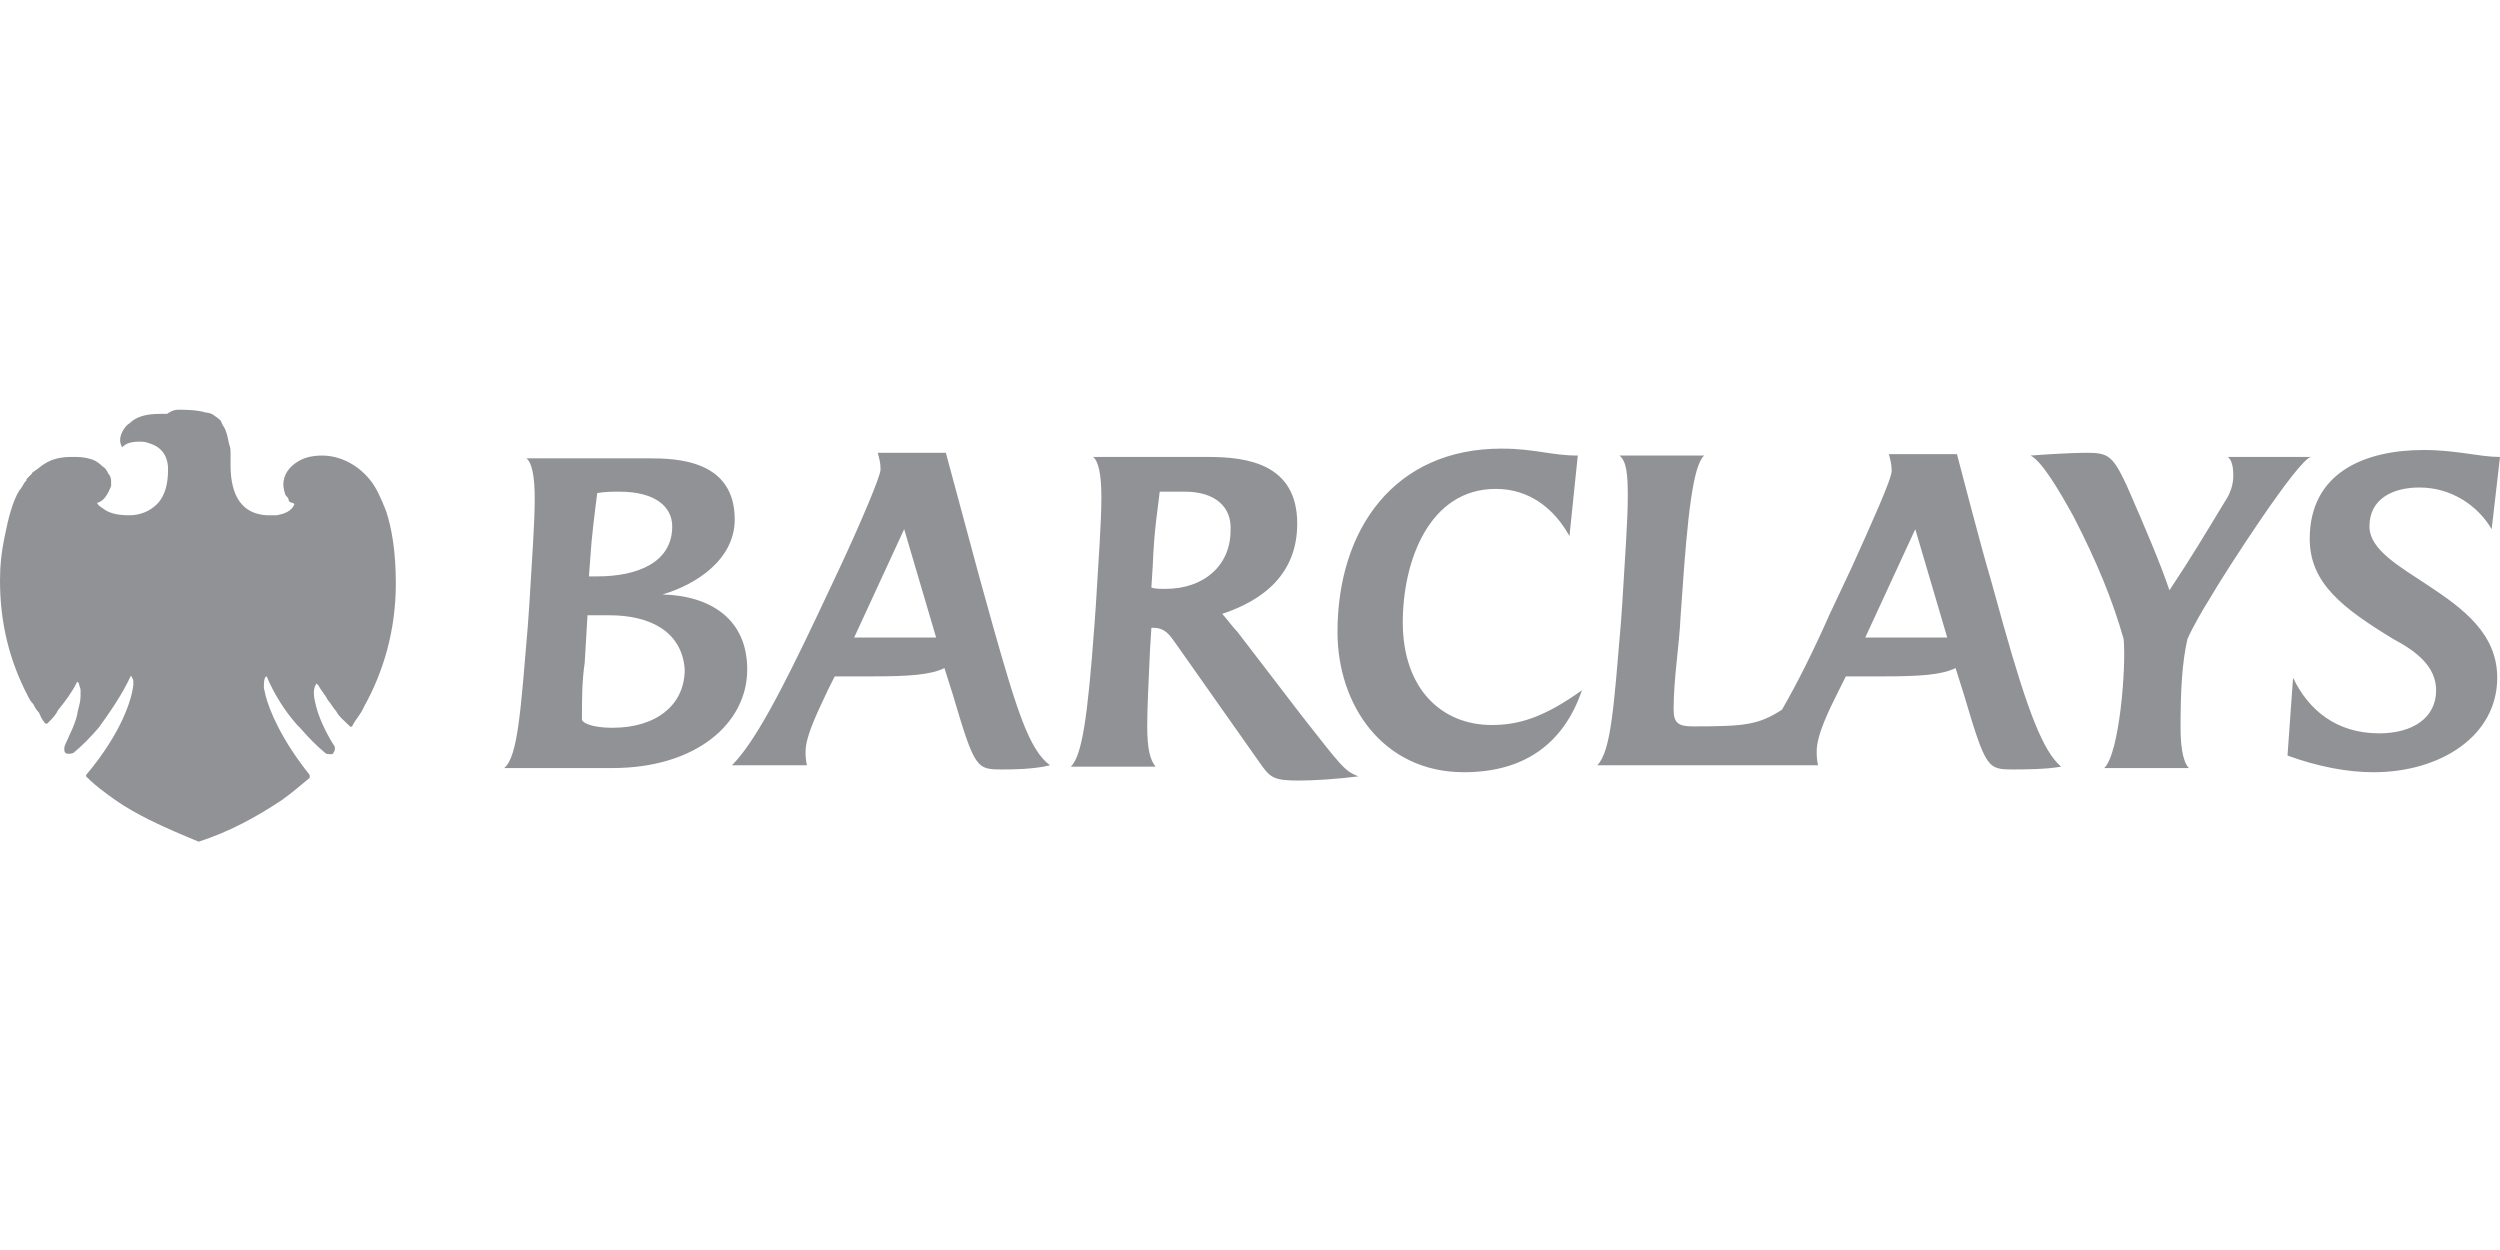 <svg version="1.1" xmlns="http://www.w3.org/2000/svg" xmlns:xlink="http://www.w3.org/1999/xlink" width="180" height="90"
	 viewBox="0 0 180 90" xml:space="preserve">
<path fill="#909295" d="M44.1,55.3h-7.8c1-0.8,1.2-4.3,1.7-10.2l0.1-1.4c0.2-3.4,0.4-6,0.4-7.8c0-1.6-0.2-2.6-0.6-2.9h8.8
	c2,0,6.2,0.1,6.2,4.4c0,2.9-2.8,4.7-5.2,5.4c3.5,0.1,6.1,1.8,6.1,5.4C53.8,52.1,50.1,55.3,44.1,55.3 M43.9,44.3h-1.6l-0.2,3.4
	c-0.2,1.4-0.2,2.6-0.2,4.1c0,0.2,0.6,0.6,2.2,0.6c3.1,0,5.2-1.6,5.2-4.2C49.1,45.4,46.7,44.3,43.9,44.3 M44.6,35.4
	c-0.5,0-1,0-1.6,0.1c-0.2,1.6-0.4,3.1-0.5,4.7c0,0-0.1,1.4-0.1,1.3H43c2.9,0,5.4-1,5.4-3.6C48.4,36.5,47.2,35.4,44.6,35.4
	 M72.2,55.4c-1.9,0-2,0-3.6-5.4L68,48.1c-1,0.5-2.6,0.6-5.3,0.6h-2.6l-0.5,1c-0.5,1.1-1.6,3.2-1.6,4.4c0,0.2,0,0.6,0.1,1h-5.4
	c1.6-1.6,3.5-5.2,6.2-10.9l1.6-3.4c1.4-3,2.9-6.5,2.9-7c0-0.5-0.1-0.8-0.2-1.2h4.9c0,0,1.3,4.8,2.4,8.9l1,3.6c1.7,6,2.6,8.9,4.1,10
	C74.4,55.4,72.8,55.4,72.2,55.4 M65.1,38.1l-3.6,7.8h5.9L65.1,38.1 M93.5,56.2c-1.7,0-2-0.2-2.6-1l-6.2-8.8
	c-0.5-0.7-0.8-1.2-1.7-1.2h-0.1l-0.1,1.6c-0.1,2.3-0.2,4.1-0.2,5.5c0,1.6,0.2,2.4,0.6,2.9h-6.1c0.8-0.8,1.2-3.4,1.7-10.2l0.1-1.4
	c0.2-3.4,0.4-6,0.4-7.8c0-1.6-0.2-2.6-0.6-2.9h8.3c2.8,0,6.4,0.5,6.4,4.8c0,3.6-2.4,5.5-5.4,6.5c0.2,0.2,0.8,1,1.1,1.3l4.6,6
	c2.9,3.7,3.1,4,4.1,4.4C96.2,56.1,94.6,56.2,93.5,56.2 M85.3,35.4c-0.6,0-1.2,0-1.8,0c-0.1,1-0.4,2.6-0.5,5.3l-0.1,1.6
	c0.2,0.1,0.7,0.1,1,0.1c2.8,0,4.7-1.7,4.7-4.2C88.7,36.5,87.5,35.4,85.3,35.4 M105.4,55.6c-5.8,0-9.1-4.8-9.1-10.1
	c0-7.4,4.1-13.2,11.8-13.2c2.4,0,3.6,0.5,5.5,0.5l-0.6,5.8c-1.1-2-2.9-3.4-5.3-3.4c-4.8,0-6.7,5.2-6.7,9.6c0,4.8,2.8,7.4,6.4,7.4
	c1.9,0,3.7-0.5,6.5-2.5C112.6,53.5,109.8,55.6,105.4,55.6 M145,55.4c-1.9,0-2,0-3.6-5.4l-0.6-1.9c-1,0.5-2.6,0.6-5.3,0.6h-2.6
	l-0.5,1c-0.7,1.4-1.6,3.2-1.6,4.4c0,0.2,0,0.6,0.1,1h-15.9c1-1,1.2-4.3,1.7-10.2l0.1-1.4c0.2-3.4,0.4-6,0.4-7.8
	c0-1.6-0.1-2.5-0.6-2.9h6.1c-0.8,0.7-1.2,4.3-1.6,10.2l-0.1,1.4c-0.1,2.2-0.5,4.4-0.5,6.7c0,1,0.4,1.2,1.4,1.2
	c3.7,0,4.7-0.1,6.4-1.2c1.1-1.9,2.3-4.3,3.4-6.8l1.6-3.4c1.4-3.1,2.9-6.4,2.9-7c0-0.5-0.1-0.8-0.2-1.2h4.9c0,0,1.9,7.3,2.4,8.9
	l1,3.6c1.7,6,2.8,8.9,4.1,10C147.3,55.4,145.6,55.4,145,55.4 M137.9,38.1l-3.6,7.8h5.9L137.9,38.1 M159.1,43.1
	c-0.5,0.8-1.2,2-1.6,2.9c-0.4,1.7-0.5,3.8-0.5,6.4c0,1,0.1,2.4,0.6,2.9h-6.1c1.1-1,1.6-7.3,1.4-9.3c-0.8-2.8-1.9-5.5-3.6-8.8
	c-1.1-2-2.3-4-3.1-4.4c1.3-0.1,3.1-0.2,4-0.2c1.6,0,1.9,0.2,2.9,2.3c1.4,3.2,2.5,5.8,3.1,7.6c1.6-2.4,2.6-4.1,4-6.4
	c0.4-0.6,0.6-1.2,0.6-1.9c0-0.5-0.1-1.1-0.4-1.3h6C165.5,33,160.2,41.2,159.1,43.1 M179.4,38.1c-1-1.7-2.9-3-5.2-3
	c-1.9,0-3.6,0.8-3.6,2.8c0,1.7,2.2,2.9,4.3,4.3c2.4,1.6,4.9,3.4,4.9,6.6c0,4.2-4.1,6.8-8.9,6.8c-1.9,0-4-0.4-6.2-1.2l0.4-5.6
	c1.1,2.3,3.1,4,6.2,4c2.4,0,4.1-1.1,4.1-3.1c0-1.7-1.4-2.8-3.1-3.7c-3.6-2.2-6-4-6-7.2c0-4.8,4-6.4,8.2-6.4c2.4,0,4,0.5,5.5,0.5
	L179.4,38.1z"/>
<path fill="#909295" d="M27.8,36.8c-0.4-1-0.7-1.7-1.2-2.3c-1-1.2-2.3-1.7-3.4-1.7c-0.6,0-1.2,0.1-1.7,0.4c-0.7,0.4-1.1,1-1.1,1.7
	c0,0.2,0.1,0.7,0.2,0.8c0.1,0.1,0.2,0.2,0.2,0.4c0.1,0,0.1,0.1,0.2,0.1c0.1,0,0.1,0,0.2,0.1l0,0c-0.2,0.5-0.7,0.7-1.3,0.8
	c-0.2,0-0.5,0-0.7,0c-1.7-0.1-2.6-1.3-2.6-3.6l0,0c0-0.2,0-0.5,0-0.7c0-0.4,0-0.6-0.1-0.8c-0.1-0.5-0.2-1-0.4-1.3
	c-0.1-0.1-0.1-0.2-0.2-0.4c-0.1-0.1-0.2-0.2-0.5-0.4c-0.1-0.1-0.4-0.2-0.6-0.2c-0.6-0.2-1.6-0.2-2-0.2c-0.2,0-0.5,0.1-0.6,0.2
	c-0.1,0-0.1,0.1-0.2,0.1h-0.5c-1,0-1.7,0.2-2.2,0.7c-0.2,0.1-0.4,0.4-0.5,0.6c-0.2,0.4-0.2,0.8,0,1.1C9,32,9.3,31.8,10,31.8
	c0.2,0,0.5,0,0.7,0.1c0.7,0.2,1.4,0.7,1.4,1.9c0,1-0.2,1.9-0.8,2.5c-0.5,0.5-1.2,0.8-2,0.8c-0.7,0-1.4-0.1-1.9-0.5
	C7.1,36.4,7,36.3,7,36.2c0.5-0.1,0.8-0.7,1-1.2c0-0.1,0-0.2,0-0.4c0-0.2-0.1-0.4-0.2-0.5c-0.1-0.2-0.2-0.4-0.4-0.5
	c-0.1-0.1-0.2-0.2-0.5-0.4C6.5,33,6,32.9,5.5,32.9c-0.1,0-0.2,0-0.4,0c-0.6,0-1.3,0.1-1.9,0.5c-0.2,0.1-0.5,0.4-0.7,0.5
	C2.4,34,2.3,34,2.3,34.1c-0.1,0.1-0.1,0.1-0.2,0.2l-0.1,0.1c-0.1,0.1-0.1,0.1-0.1,0.2l-0.1,0.1c-0.1,0.1-0.2,0.4-0.4,0.6
	c-0.5,0.8-0.8,2-1.1,3.5C0.1,39.8,0,40.7,0,41.8c0,3.1,0.7,5.8,2,8.3c0.1,0.2,0.2,0.4,0.4,0.6c0.1,0.2,0.2,0.4,0.4,0.6
	C2.9,51.5,3,51.8,3.2,52c0,0,0,0.1,0.1,0.1h0.1l0,0c0.4-0.4,0.6-0.6,0.8-1c0.5-0.6,1-1.3,1.3-1.9c0-0.1,0.1-0.1,0.1-0.1
	s0.1,0.1,0.1,0.2c0,0.1,0.1,0.2,0.1,0.4s0,0.2,0,0.4c0,0.4-0.1,0.7-0.2,1.1C5.5,52,5,52.9,4.7,53.6c-0.1,0.2-0.1,0.5,0,0.6
	c0.1,0.1,0.4,0.1,0.6,0c0.6-0.5,1.2-1.1,1.8-1.8c0.8-1.1,1.7-2.4,2.3-3.7l0,0h0.1c0,0,0,0,0,0.1c0.1,0.1,0.1,0.2,0.1,0.4v0.1l0,0
	c-0.1,1-0.8,3.4-3.4,6.5v0.1c0,0,0,0,0.1,0.1c0.6,0.6,1.3,1.1,2,1.6s1.6,1,2.4,1.4c1.2,0.6,2.4,1.1,3.6,1.6c2.2-0.7,4.2-1.8,6-3
	c0.7-0.5,1.4-1.1,2-1.6c0,0,0,0,0-0.1v-0.1c-2-2.5-2.9-4.6-3.2-5.8c0-0.1-0.1-0.4-0.1-0.5c0,0,0-0.1,0-0.2l0,0
	c0-0.4,0.1-0.6,0.2-0.6c0.5,1.2,1.3,2.5,2.2,3.5c0.1,0.1,0.1,0.1,0.2,0.2c0.6,0.7,1.2,1.3,1.8,1.8c0.1,0.1,0.2,0.1,0.5,0.1
	c0,0,0.1,0,0.1-0.1l0,0l0,0c0.1-0.1,0.2-0.4,0-0.6c-0.5-0.8-1.1-2-1.3-3c-0.1-0.4-0.1-0.6-0.1-0.8s0.1-0.5,0.2-0.6
	c0,0,0,0.1,0.1,0.1c0.2,0.4,0.5,0.7,0.7,1.1c0.2,0.2,0.4,0.6,0.6,0.8c0.2,0.4,0.6,0.7,1,1.1c0,0,0.1,0.1,0.1,0c0,0,0.1,0,0.1-0.1
	c0.2-0.4,0.6-0.8,0.8-1.3c1.4-2.5,2.3-5.5,2.3-8.9l0,0l0,0C28.5,39.7,28.2,38,27.8,36.8"/>
</svg>
